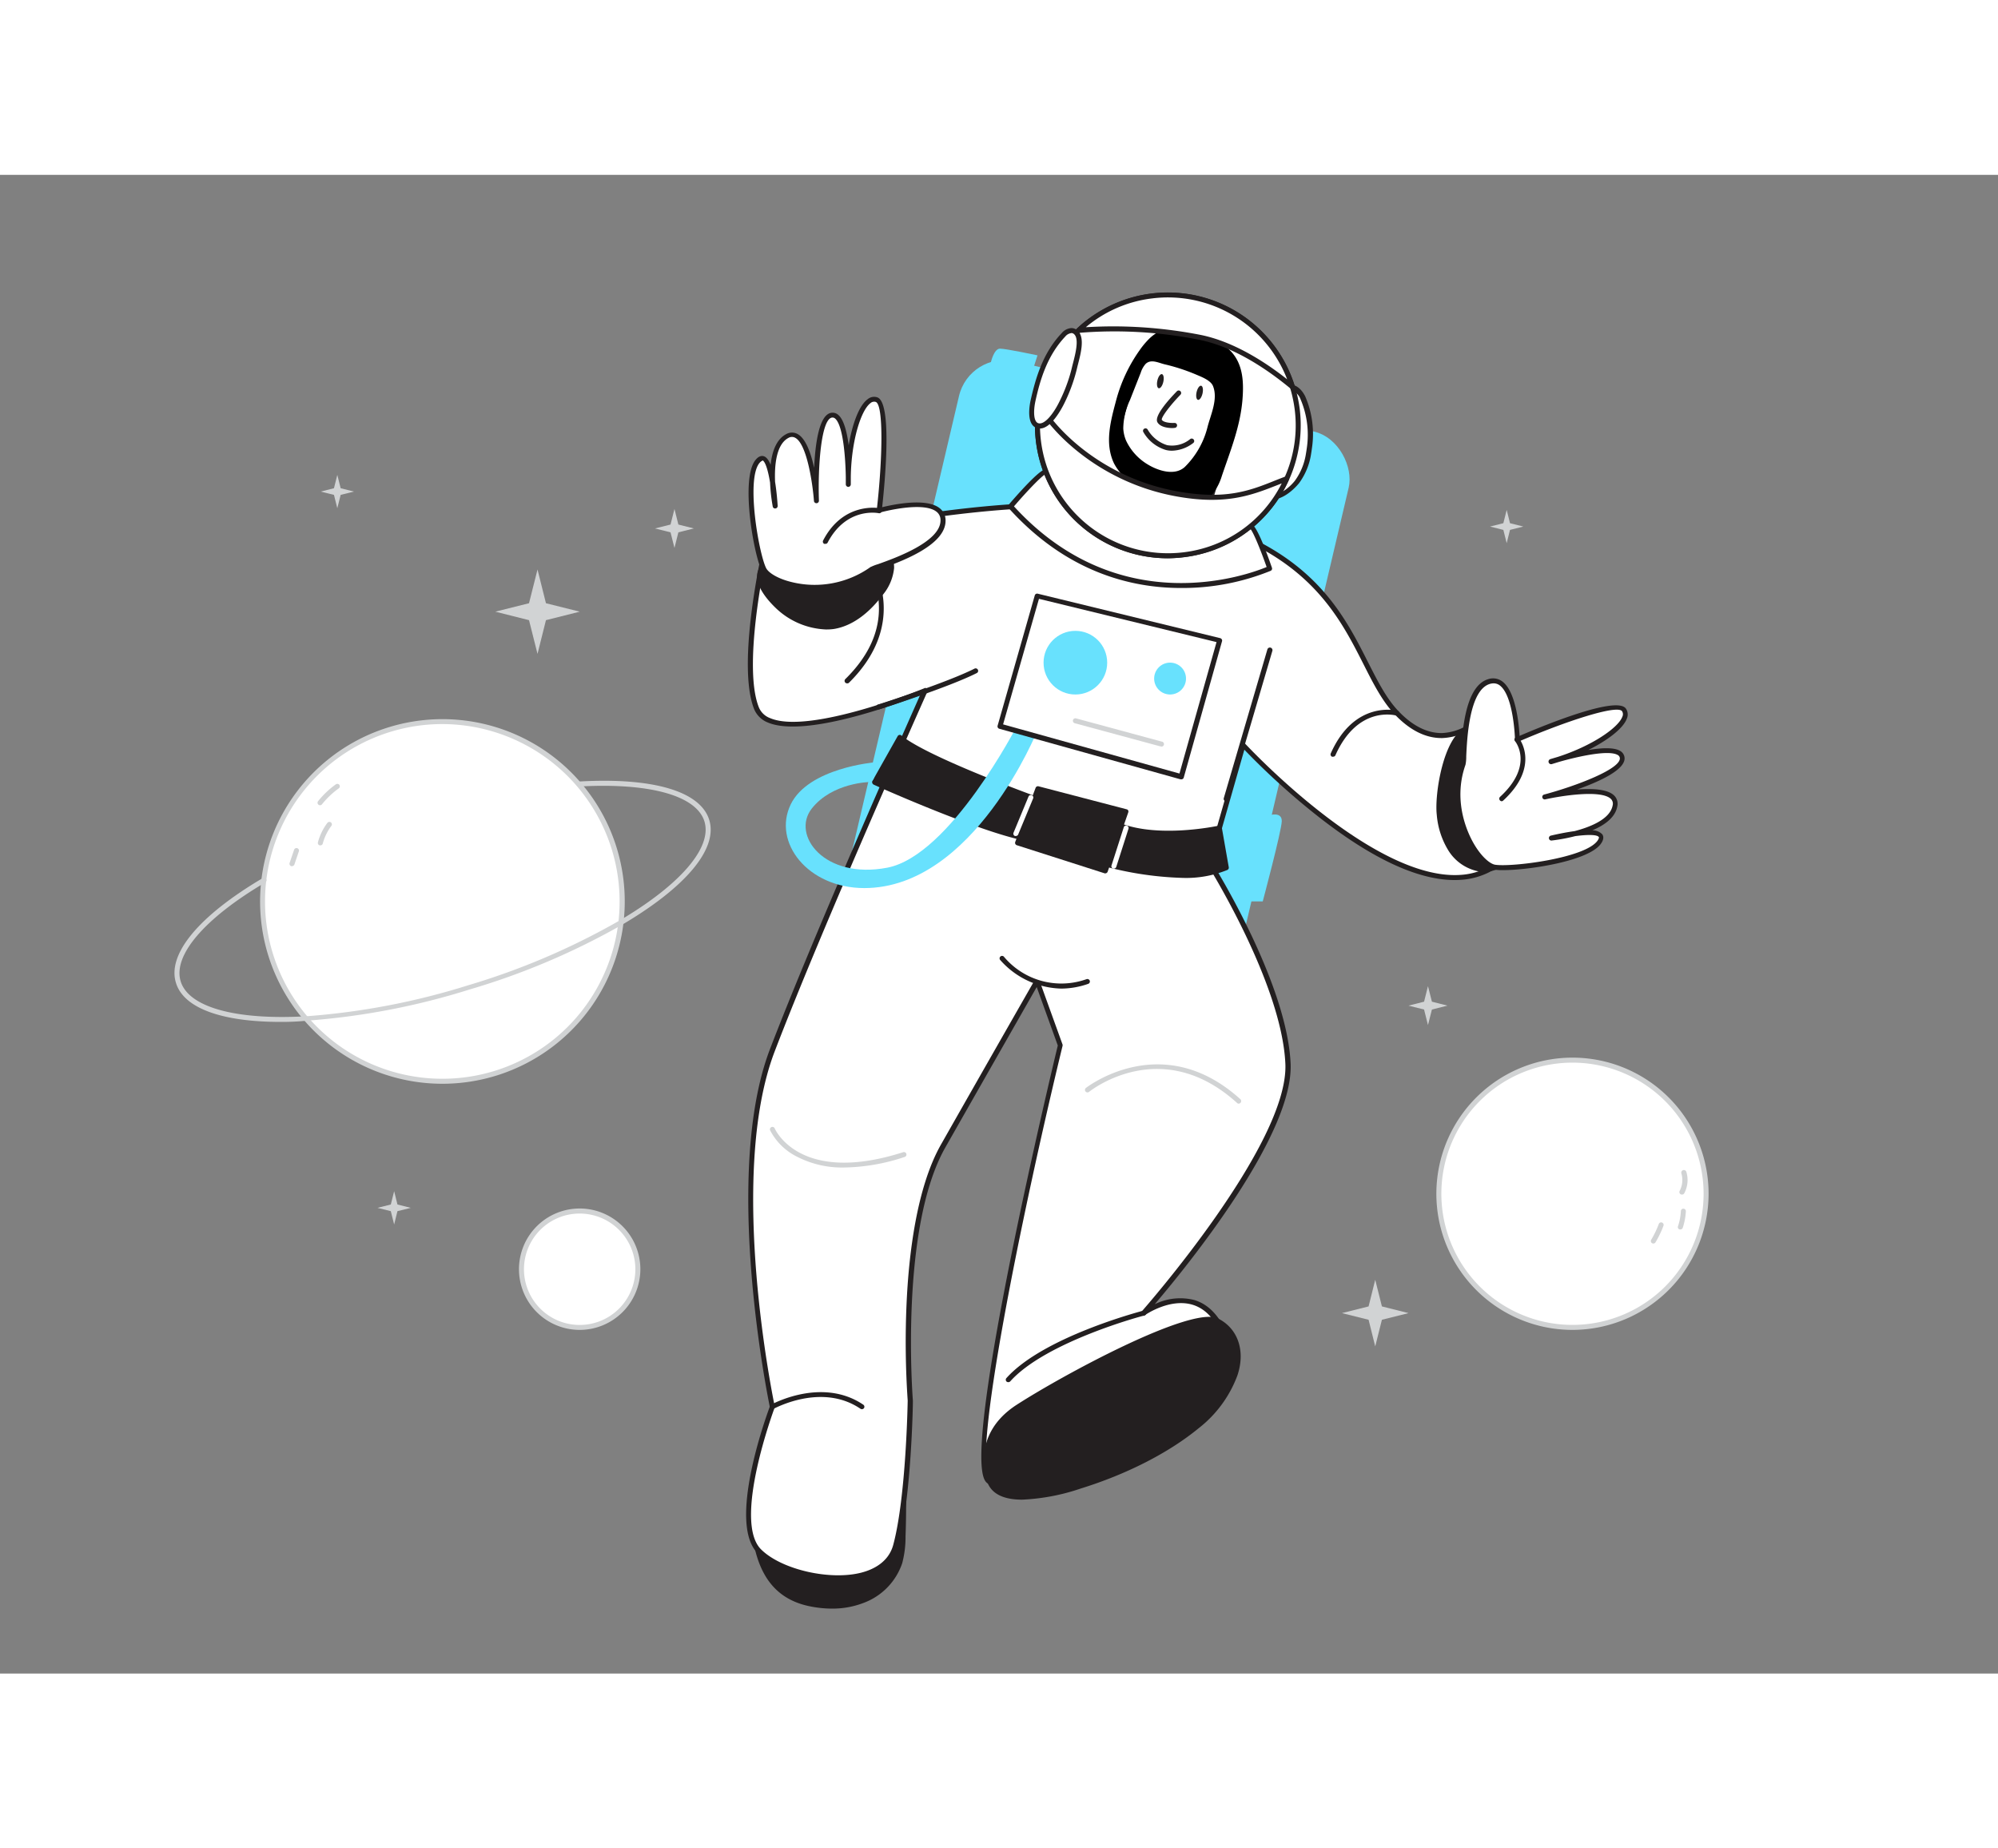 <svg xmlns="http://www.w3.org/2000/svg" viewBox="0 0 400 300" class="styles_logo__3Jd-a" width="200" height="185"><rect x="0" y="0" width="400" height="300" fill="#808080" stroke="none"/><g id="_53_astronaut__wU6w0TJ3" data-name="#53_astronaut"><path d="M151.81,258.51a2.08,2.08,0,0,0-.13.3c-1.25,3.05-1.26,6.86-1,10.09.66,7.83,2.6,15.27,11.25,17.14a18.84,18.84,0,0,0,10.83-.61,12.43,12.43,0,0,0,7.41-7.62,19.77,19.77,0,0,0,.65-5.27q.19-6.56,0-13.11a10.4,10.4,0,0,0-.6-3.76,7.08,7.08,0,0,0-5.14-3.83,17.42,17.42,0,0,0-6.63.19,72.54,72.54,0,0,0-11.05,2.84C155.12,255.65,152.86,256.33,151.81,258.51Z" fill="#231f20"/><path d="M166.58,287a22.38,22.38,0,0,1-4.73-.52c-9.12-2-11-10-11.65-17.58-.37-4.36,0-7.73,1-10.32,0-.11.09-.22.14-.33h0c1.09-2.25,3.35-3,5.54-3.77l.33-.12a73.47,73.47,0,0,1,11.12-2.86,18.18,18.18,0,0,1,6.82-.19,7.51,7.51,0,0,1,5.5,4.13,11,11,0,0,1,.64,3.93c.15,4.37.16,8.79,0,13.15a20.49,20.49,0,0,1-.67,5.4,12.88,12.88,0,0,1-7.71,7.93A17.27,17.27,0,0,1,166.58,287Zm-14.32-28.32-.12.28c-1,2.43-1.3,5.66-.95,9.86.65,7.59,2.41,14.87,10.87,16.69a18.26,18.26,0,0,0,10.53-.58,11.9,11.9,0,0,0,7.13-7.3,19.16,19.16,0,0,0,.62-5.14c.13-4.34.12-8.74,0-13.08a9.62,9.62,0,0,0-.56-3.58,6.61,6.61,0,0,0-4.79-3.55,17.47,17.47,0,0,0-6.44.2,73,73,0,0,0-11,2.82l-.33.12c-2.08.71-4.05,1.38-5,3.26Z" fill="#231f20"/><rect x="180.14" y="42.86" width="80.14" height="112.88" rx="9.34" transform="translate(28.58 -47.77) rotate(13.23)" fill="#68e1fd"/><path d="M153.13,74.87s-5.26,23.08-1.69,31.91,33.78-3.57,33.78-3.57-20.83,46.55-30.59,72.08,0,71.33,0,71.33-8.64,22.9-2.63,28.9,24.68,8.64,27.31-1.12,2.91-29,2.91-29-2.82-34.44,6.57-51,18.82-33,18.82-33l4.64,12.85s-20.46,84.38-14.07,87.38,52.18-15,47.3-28.53S229,227.85,229,227.85s29.63-33.42,28.89-49.93-15.75-40.17-15.75-40.17l6.76-23.65s38.66,42,54.43,20.27l-7.13-25.53s-7.51,8.26-16.52-1.13S271,77.31,238,68.67,153.13,74.87,153.13,74.87Z" fill="#fff"/><path d="M167.72,281.38c-6,0-12.72-2.15-16.07-5.5-6-6,1.68-27.21,2.46-29.3-.59-2.86-9.38-46.81,0-71.47,8.82-23.05,26.88-63.73,30.11-71-4.81,1.88-23.13,8.62-30.49,5.52A4.92,4.92,0,0,1,151,107c-3.58-8.86,1.45-31.26,1.67-32.2a.49.49,0,0,1,.35-.37c.52-.15,52.32-14.77,85.1-6.2,24.07,6.29,30.54,19,35.74,29.29,2,3.93,3.71,7.33,6.17,9.89,2.8,2.91,5.71,4.36,8.67,4.33a10.81,10.81,0,0,0,7.12-3.19.46.46,0,0,1,.48-.15.49.49,0,0,1,.37.35l7.13,25.52a.5.5,0,0,1-.08.43,14.68,14.68,0,0,1-11.45,6.43c-7.59.44-17.28-3.91-28.77-13a145.36,145.36,0,0,1-14.38-13.06l-6.45,22.6c1.42,2.29,15,24.55,15.71,40.22.64,14.32-20.69,40.54-27.2,48.18a11.54,11.54,0,0,1,8-.82c3,.94,5.31,3.53,6.81,7.68,1.25,3.48-.47,7.4-5.13,11.64-11.71,10.67-38,19.82-42.86,17.51-1.18-.55-4.34-2,4.37-45.36,4.09-20.31,8.94-40.53,9.4-42.44l-4.22-11.7c-2.12,3.71-10.22,17.91-18.29,32.1-9.2,16.2-6.53,50.32-6.5,50.67s-.31,19.47-2.93,29.18c-.83,3.08-3.25,5.24-7,6.24A19.6,19.6,0,0,1,167.72,281.38Zm17.5-178.67a.48.48,0,0,1,.36.15.51.51,0,0,1,.1.55c-.21.47-20.94,46.83-30.59,72.06s-.07,70.59,0,71a.44.44,0,0,1,0,.28c-.08.23-8.45,22.67-2.74,28.38,4.07,4.07,13.89,6.32,20.2,4.64,2.35-.63,5.35-2.1,6.28-5.54,2.58-9.59,2.89-28.7,2.89-28.89a173.63,173.63,0,0,1-.23-19.3c.43-9.79,2-23.27,6.87-31.89,9.38-16.52,18.81-33,18.81-33a.51.51,0,0,1,.48-.25.53.53,0,0,1,.43.33l4.64,12.85a.57.57,0,0,1,0,.29c-7.88,32.47-18.73,84.75-14.35,86.81,4.12,1.94,29.86-6.51,41.76-17.34,4.33-4,6-7.5,4.86-10.57-1.39-3.84-3.46-6.22-6.16-7.07-4.58-1.44-9.55,2-9.6,2.05a.49.49,0,0,1-.66-.73c.29-.34,29.48-33.45,28.76-49.58S241.83,138.25,241.68,138a.47.47,0,0,1-.06-.4L248.38,114a.51.51,0,0,1,.36-.35.5.5,0,0,1,.48.15c.25.27,25.39,27.36,43,26.34a13.69,13.69,0,0,0,10.57-5.83l-6.85-24.5a11.44,11.44,0,0,1-7.21,2.93h-.14c-3.2,0-6.31-1.56-9.27-4.64-2.56-2.66-4.4-6.29-6.34-10.13-5.11-10.07-11.46-22.6-35.1-28.78-31.27-8.17-80.11,5-84.29,6.11-.59,2.69-4.91,23.28-1.65,31.33a3.89,3.89,0,0,0,2.27,2.13c7.94,3.35,30.64-5.88,30.86-6A.46.46,0,0,1,185.22,102.71Z" fill="#231f20"/><path d="M288.13,128a15.84,15.84,0,0,0,2.29,7,8.65,8.65,0,0,0,6,4,6,6,0,0,0,6.14-3.23,8.71,8.71,0,0,0,.61-2.85A35.51,35.51,0,0,0,301.29,118a14.65,14.65,0,0,0-2.7-5C290.88,104.41,287.55,122.93,288.13,128Z" fill="#231f20"/><path d="M297.14,139.49a6.51,6.51,0,0,1-.77,0,9.19,9.19,0,0,1-6.37-4.19,16.12,16.12,0,0,1-2.36-7.22c-.47-4.08,1.32-15.47,5.74-17.45,1.75-.78,3.62-.07,5.58,2.13a15.34,15.34,0,0,1,2.8,5.14,36.13,36.13,0,0,1,1.91,15,9.61,9.61,0,0,1-.65,3A6.43,6.43,0,0,1,297.14,139.49Zm-2.38-28.2a2.35,2.35,0,0,0-1,.21c-3.8,1.7-5.61,12.54-5.17,16.43h0a15.25,15.25,0,0,0,2.21,6.78,8.21,8.21,0,0,0,5.65,3.75,5.48,5.48,0,0,0,5.63-3,8.29,8.29,0,0,0,.57-2.68,35.19,35.19,0,0,0-1.86-14.64,14.25,14.25,0,0,0-2.6-4.81C297,112,295.82,111.29,294.76,111.29Z" fill="#231f20"/><path d="M166.87,90.35c3.85-.62,7-3.39,9.39-6.5a9.54,9.54,0,0,0,2.28-5.22,5.72,5.72,0,0,0-4.08-5.52,11.16,11.16,0,0,0-5.16.25c-4.86,1-10.07,1.4-14.6,3.55-4.82,2.28-2,6.53,1,9.44C158.51,89,162.93,91,166.87,90.35Z" fill="#231f20"/><path d="M165.34,91a15.36,15.36,0,0,1-10-4.26c-1.92-1.84-4.12-4.55-3.72-7a4.44,4.44,0,0,1,2.84-3.21,40.93,40.93,0,0,1,10.77-2.87c1.3-.22,2.65-.45,3.94-.72a11.62,11.62,0,0,1,5.39-.24,6.16,6.16,0,0,1,4.44,6,9.92,9.92,0,0,1-2.38,5.51c-2,2.66-5.34,6-9.7,6.7h0A10.81,10.81,0,0,1,165.34,91Zm1.53-.62h0Zm5.85-17a16.4,16.4,0,0,0-3.32.46c-1.31.27-2.66.5-4,.73-3.56.61-7.25,1.23-10.51,2.77a3.57,3.57,0,0,0-2.28,2.48c-.35,2.17,2,4.79,3.43,6.16,2.49,2.39,6.78,4.51,10.73,3.87h0c4-.65,7.16-3.79,9.07-6.31A9.16,9.16,0,0,0,178,78.61a5.21,5.21,0,0,0-3.71-5A6.29,6.29,0,0,0,172.72,73.39Z" fill="#231f20"/><path d="M174.52,79c.68-.5,14.27-4.13,14.27-9.77S176,67.17,176,67.17,178.47,46,175.46,45s-5.82,8.07-5.63,17c0,0,.19-14.49-3.38-13.86s-3,17.14-3,17.14-1.13-15.39-5.82-13-2.44,14.08-2.44,14.08-.75-12.58-3.57-9S151.44,76,152.94,79,165.89,85.38,174.52,79Z" fill="#fff"/><path d="M163.19,83.11a21,21,0,0,1-4.83-.55c-2.94-.7-5.19-2-5.87-3.34-1.58-3.16-4.28-18.29-1.26-22.12.68-.86,1.3-.9,1.69-.77.55.17,1,.82,1.36,1.71.28-2.62,1.13-5.1,3.12-6.14a2.32,2.32,0,0,1,2.31,0c1.61.9,2.64,3.83,3.28,6.74.23-4.89,1-10.55,3.38-11a1.7,1.7,0,0,1,1.46.42c1.11.94,1.73,3.44,2.08,6.08.74-4.39,2.12-8,3.76-9.2a2,2,0,0,1,1.94-.41c3,.94,1.63,16.2,1,22,2.19-.54,8.75-1.91,11.45.15a3.07,3.07,0,0,1,1.24,2.57c0,5-9.24,8.28-13.18,9.68-.58.21-1.17.42-1.3.49A19.34,19.34,0,0,1,163.19,83.11ZM152.58,57.27c-.13,0-.34.17-.57.45-2.68,3.4-.06,18.18,1.37,21,.45.89,2.23,2.11,5.21,2.82a19.29,19.29,0,0,0,15.64-3h0a9,9,0,0,1,1.55-.61c3.42-1.22,12.51-4.46,12.51-8.75a2.08,2.08,0,0,0-.84-1.78c-2.81-2.13-11.21.17-11.29.2a.5.5,0,0,1-.63-.54c1.15-10,1.4-21.11-.22-21.61a1.11,1.11,0,0,0-1.05.25c-1.9,1.43-3.82,7.54-3.93,14.71,0,.77,0,1.33,0,1.55a.51.51,0,0,1-.5.5h0a.51.51,0,0,1-.5-.49q0-.74,0-1.47c-.06-3.73-.51-10.32-2.14-11.72a.78.78,0,0,0-.65-.19c-2.17.38-2.82,10-2.59,16.64a.5.5,0,0,1-1,0c-.22-3-1.33-11.25-3.72-12.58a1.35,1.35,0,0,0-1.37,0c-2.45,1.28-2.83,5.43-2.69,8.81.31,1.91.46,3.84.52,4.8a.5.5,0,0,1-.44.52.48.48,0,0,1-.55-.4,35.55,35.55,0,0,1-.53-4.77c-.39-2.39-.95-4.28-1.54-4.46Z" fill="#231f20"/><path d="M292.87,117.93c.29-.79-.2-14.85,5.19-16.49s5.69,11.61,5.69,11.61,19.58-8.52,21.35-5.92-6,7.92-14.61,10.34c0,0,13.81-4.4,14.25-.81s-15.53,7.87-15.53,7.87,15.05-3.41,14.08,1.79-12.75,6.44-12.75,6.44,12.25-2.95,9.66.79-17.73,5.59-21,5S289.28,128.05,292.87,117.93Z" fill="#fff"/><path d="M300.85,139.18a11.59,11.59,0,0,1-1.77-.11c-1.5-.26-3.38-2-4.91-4.64-1.12-1.91-4.56-8.76-1.77-16.66,0-.14.06-.77.09-1.38.19-4.18.65-14,5.42-15.43a3.08,3.08,0,0,1,2.83.43c2.75,2,3.35,8.67,3.48,10.91,5.32-2.29,19.51-8.06,21.29-5.45a2.07,2.07,0,0,1,.18,2c-.7,1.92-3.73,4.29-7.71,6.28,2.62-.44,5.2-.57,6.42.21a1.73,1.73,0,0,1,.83,1.28c.29,2.39-4.89,4.78-9.5,6.42,3-.23,6.07-.1,7.4,1.18a2.31,2.31,0,0,1,.65,2.21c-.41,2.21-2.53,3.74-5,4.78a2.71,2.71,0,0,1,2,.8c.23.34.38.94-.25,1.84C318.17,137.34,306.13,139.18,300.85,139.18ZM299,101.79a2.55,2.55,0,0,0-.75.12c-4.1,1.25-4.55,10.89-4.71,14.52a7.62,7.62,0,0,1-.15,1.66h0c-2.66,7.5.62,14,1.69,15.83,1.55,2.65,3.24,4,4.22,4.17,3.15.53,18.06-1.27,20.54-4.83.22-.33.32-.6.24-.71-.35-.51-2.31-.5-4.72-.18a35.67,35.67,0,0,1-4.72.88.49.49,0,0,1-.54-.41.5.5,0,0,1,.37-.57c.94-.22,2.82-.64,4.75-.9,3.26-.85,7.13-2.43,7.63-5.14a1.34,1.34,0,0,0-.36-1.32c-2-1.9-10.14-.57-13.12.1a.49.49,0,0,1-.59-.36.49.49,0,0,1,.35-.6c6.46-1.73,15.43-5.15,15.16-7.33a.78.78,0,0,0-.37-.56c-1.82-1.16-8.25.33-11.84,1.36l-1.4.43a.5.5,0,0,1-.29-1l1.48-.44c6.84-2.2,12.12-5.83,12.93-8.06a1.13,1.13,0,0,0-.06-1.08c-.95-1.39-11.51,2.08-20.74,6.09a.5.5,0,0,1-.7-.44c0-.09-.24-8.8-3.1-10.86A2,2,0,0,0,299,101.79Zm-6.07,16.14Zm0,0Z" fill="#231f20"/><path d="M244.09,130.77s-13.84,3.08-21.84-1.38l-2.82,8s17.18,5.35,26,1.27Z" fill="#231f20"/><path d="M236.72,140.73a67.29,67.29,0,0,1-17.44-2.84.51.51,0,0,1-.29-.25.53.53,0,0,1,0-.39l2.82-8a.48.48,0,0,1,.29-.3.51.51,0,0,1,.42,0c7.74,4.31,21.36,1.35,21.49,1.32a.52.52,0,0,1,.39.07.52.52,0,0,1,.21.33L246,138.6a.51.51,0,0,1-.28.54A21.88,21.88,0,0,1,236.72,140.73Zm-16.64-3.64c2.82.81,17,4.6,24.84,1.3l-1.23-7c-2.56.51-13.84,2.44-21.16-1.25Z" fill="#231f20"/><path d="M209.44,125.73s-23.65-8.42-29.28-13.09l-5.07,9s24.63,11,32.1,11.45Z" fill="#231f20"/><path d="M207.19,133.55h0c-7.47-.42-31.27-11-32.28-11.49a.57.57,0,0,1-.27-.3.51.51,0,0,1,0-.4l5.07-9a.51.51,0,0,1,.34-.25.5.5,0,0,1,.41.11c5.51,4.56,28.9,12.92,29.13,13a.48.48,0,0,1,.31.61l-2.25,7.32A.49.49,0,0,1,207.19,133.55Zm-31.4-12.18c3.47,1.53,23.94,10.47,31,11.16l2-6.49c-3.29-1.19-22.61-8.24-28.52-12.65Z" fill="#231f20"/><path d="M154.63,247.12a.52.52,0,0,1-.44-.26.51.51,0,0,1,.19-.68c.1-.05,10.13-5.62,18.45,0a.5.5,0,0,1,.14.69.52.52,0,0,1-.7.13c-7.82-5.31-17.3,0-17.4,0A.51.51,0,0,1,154.63,247.12Z" fill="#231f20"/><path d="M201.83,241.67a.5.5,0,0,1-.33-.13.5.5,0,0,1,0-.7c7.34-8.18,26.56-13.26,27.37-13.48a.51.51,0,0,1,.61.36.5.5,0,0,1-.36.61c-.19,0-19.74,5.22-26.87,13.18A.51.51,0,0,1,201.83,241.67Z" fill="#231f20"/><path d="M198.18,261.63s-3.67-9,5.63-15,34.88-19.75,39.82-17.25c4.16,2.11,5,6.62,3.61,10.83a23.39,23.39,0,0,1-7.58,10.29c-6.65,5.45-15.27,9.45-23.44,12C212.49,263.63,200.47,267.29,198.18,261.63Z" fill="#231f20"/><path d="M204.63,265.19c-3.69,0-6-1.13-6.92-3.37h0c-.15-.39-3.66-9.49,5.83-15.62,9-5.82,35-19.95,40.32-17.27,4,2,5.52,6.52,3.86,11.42A23.94,23.94,0,0,1,240,250.87c-6,4.93-14.39,9.22-23.6,12.08A41.92,41.92,0,0,1,204.63,265.19Zm-6-3.74c1,2.41,4.8,4.47,17.43.55,9.1-2.83,17.36-7.05,23.27-11.9A22.89,22.89,0,0,0,246.77,240c1.5-4.42.18-8.42-3.36-10.22-4.34-2.2-28.27,10.06-39.33,17.22C195.28,252.72,198.49,261.08,198.64,261.45Z" fill="#231f20"/><path d="M202.29,66.37s6.76-7.82,7.15-6.86S249.53,71,250.29,70.37s3.92,8.4,3.92,8.4S225.62,92.21,202.29,66.37Z" fill="#fff"/><path d="M236.42,82.7c-10.12,0-23-3.25-34.5-16a.49.49,0,0,1,0-.65c4.2-4.86,6.73-7.25,7.51-7.11a.61.61,0,0,1,.41.25C212,60.51,247.28,69.9,250.07,69.9h0a.64.64,0,0,1,.45,0c1,.27,2.79,4.9,4.12,8.74a.49.49,0,0,1-.25.62A46.93,46.93,0,0,1,236.42,82.7ZM203,66.36C224.19,89.54,250,80,253.58,78.5c-1.17-3.33-2.66-7-3.26-7.63-.54.06-2.16-.18-8.32-1.68-.31-.07-29.37-7.35-32.72-9.25C208.5,60.3,205.56,63.37,203,66.36Zm6-6.66a.38.38,0,0,0,.24.21A.65.65,0,0,1,209,59.7Z" fill="#231f20"/><path d="M169.58,101.79a.5.5,0,0,1-.35-.85c4.72-4.64,7-9.7,6.71-15a15.26,15.26,0,0,0-1.84-6.65.5.5,0,0,1,.85-.53c.07.11,6.8,11.29-5,22.92A.46.46,0,0,1,169.58,101.79Z" fill="#231f20"/><path d="M176,67.17s-6.86-1.41-10.8,6.19" fill="#fff"/><path d="M165.23,73.86a.68.68,0,0,1-.23,0,.5.5,0,0,1-.21-.67c4.07-7.85,11.26-6.47,11.34-6.46a.5.5,0,0,1-.2,1c-.27-.06-6.54-1.23-10.26,5.93A.49.49,0,0,1,165.23,73.86Z" fill="#231f20"/><path d="M303.75,113.05s4.23,5.11-3.09,11.84" fill="#fff"/><path d="M300.66,125.39a.5.5,0,0,1-.36-.16.5.5,0,0,1,0-.71c6.89-6.33,3.08-11.11,3-11.16a.49.49,0,1,1,.76-.63c.05,0,4.45,5.56-3.13,12.53A.55.55,0,0,1,300.66,125.39Z" fill="#231f20"/><polygon points="225.43 127.49 207.8 122.85 203.72 133.69 221.31 139.32 225.43 127.49" fill="#231f20"/><path d="M221.32,139.82a.45.45,0,0,1-.16,0l-17.59-5.63a.5.5,0,0,1-.32-.65l4.08-10.84a.5.5,0,0,1,.6-.3L225.56,127a.49.49,0,0,1,.31.24.56.56,0,0,1,0,.4l-4.11,11.83A.51.51,0,0,1,221.32,139.82Zm-16.95-6.45L221,138.7l3.78-10.87-16.67-4.39Z" fill="#231f20"/><path d="M200.62,156.84s6.57,8.28,17.08,4.63" fill="#fff"/><path d="M212.45,162.89a16.82,16.82,0,0,1-12.22-5.74.49.49,0,0,1,.08-.7.49.49,0,0,1,.69.08A15,15,0,0,0,217.53,161a.51.51,0,0,1,.64.31.5.5,0,0,1-.31.63A16.52,16.52,0,0,1,212.45,162.89Z" fill="#231f20"/><path d="M169.09,198.7a19.68,19.68,0,0,1-9.49-2.14,12.17,12.17,0,0,1-5.43-5.31.5.5,0,0,1,.92-.39c.2.46,5.23,11.32,25.69,4.79a.5.5,0,1,1,.3.95A39.71,39.71,0,0,1,169.09,198.7Z" fill="#d1d3d4"/><path d="M248,185.92a.46.46,0,0,1-.33-.13c-15-13.61-29.05-2.7-29.64-2.23a.5.5,0,0,1-.63-.78c.16-.12,15.29-11.93,30.94,2.27a.5.5,0,0,1,0,.71A.49.49,0,0,1,248,185.92Z" fill="#d1d3d4"/><path d="M279.64,107.71s-8.1-2.25-12.76,8.26" fill="#fff"/><path d="M266.88,116.47a.52.52,0,0,1-.21,0,.5.5,0,0,1-.25-.66c4.79-10.78,13.27-8.56,13.35-8.54a.51.51,0,0,1,.35.62.5.5,0,0,1-.61.34c-.32-.08-7.75-2-12.18,8A.49.49,0,0,1,266.88,116.47Z" fill="#231f20"/><path d="M176,106.49s13.7-4.35,19.33-7.19" fill="#fff"/><path d="M176,107a.5.5,0,0,1-.15-1c.13,0,13.72-4.36,19.25-7.16a.5.5,0,0,1,.67.22.49.49,0,0,1-.22.67c-5.6,2.83-18.84,7.05-19.4,7.22A.4.4,0,0,1,176,107Z" fill="#231f20"/><line x1="245.48" y1="124.89" x2="254.21" y2="95.14" fill="#fff"/><path d="M245.48,125.39l-.14,0a.5.5,0,0,1-.34-.62L253.73,95a.5.5,0,1,1,1,.28L246,125A.51.51,0,0,1,245.48,125.39Z" fill="#231f20"/><path d="M262.12,54.58q-.08.62-.18,1.2a12.9,12.9,0,0,1-2.28,5.6c-1.16,1.5-3.57,3.48-5.65,3-1.79-.39-2.18-2.55-2.56-4.06a19.49,19.49,0,0,1,3.26-15.76c1.82-2.54,4.51-3.18,6.09,0C262.22,47.36,262.5,51.32,262.12,54.58Z" fill="#fff"/><path d="M254.64,65a3.16,3.16,0,0,1-.74-.08c-2-.42-2.46-2.52-2.84-4.06l-.09-.36A19.88,19.88,0,0,1,254.3,44.3c1.15-1.6,2.58-2.46,4-2.36.85.07,2.05.53,3,2.39a19,19,0,0,1,1.36,10.31h0q-.08.63-.18,1.23a13.27,13.27,0,0,1-2.38,5.81C259.12,62.9,256.91,65,254.64,65Zm3.4-22a4,4,0,0,0-2.92,2,18.89,18.89,0,0,0-3.19,15.35l.1.37c.34,1.42.74,3,2.09,3.32,1.85.4,4.13-1.53,5.14-2.84a12.35,12.35,0,0,0,2.19-5.39q.1-.57.18-1.17h0a18.13,18.13,0,0,0-1.27-9.74,2.86,2.86,0,0,0-2.18-1.84Zm4.08,11.65h0Z" fill="#231f20"/><path d="M257.59,60.85A26.15,26.15,0,1,1,259.7,47,26,26,0,0,1,257.59,60.85Z" fill="#fff"/><path d="M233.78,76.75a26.59,26.59,0,0,1-18.17-46,26.59,26.59,0,0,1,43.6,11.52,28.17,28.17,0,0,1,1,4.64A26.63,26.63,0,0,1,237,76.55,27.52,27.52,0,0,1,233.78,76.75Zm.05-52.19a25.59,25.59,0,0,0-17.54,6.94,25.69,25.69,0,0,0-7.73,14.44,25.59,25.59,0,0,0,48.58,14.71h0a25.43,25.43,0,0,0,2.07-13.6,27.13,27.13,0,0,0-.95-4.47A25.59,25.59,0,0,0,233.83,24.56Z" fill="#231f20"/><path d="M227.14,56.64,223.57,66s1,6.76,7.44,7.09a13,13,0,0,0,10.21-4.43l5.22-17.41s-3.69-3.79.63-13.31c0,0-9.3,1.2-17.83-2.67,0,0-4.37,10.09-5.1,15.09S227.14,56.64,227.14,56.64Z" fill="#fff"/><path d="M231.66,73.61H231c-6.78-.35-7.91-7.46-7.92-7.53a.46.46,0,0,1,0-.26l3.41-8.91c-1.07-.59-3.48-2.4-2.86-6.63.73-5,5-14.8,5.14-15.22a.51.51,0,0,1,.28-.28.51.51,0,0,1,.4,0c8.31,3.77,17.46,2.64,17.55,2.62a.55.55,0,0,1,.49.21.51.51,0,0,1,0,.52c-4.1,9-.76,12.71-.73,12.74a.51.51,0,0,1,.12.51L241.71,68.8a.56.56,0,0,1-.09.17A13.4,13.4,0,0,1,231.66,73.61Zm-7.56-7.56c.17.92,1.41,6.23,6.93,6.52a12.52,12.52,0,0,0,9.72-4.17l5.12-17c-.74-1-3-4.86.38-12.83a37.3,37.3,0,0,1-16.74-2.59c-.87,2.06-4.24,10.23-4.86,14.48-.66,4.49,2.53,5.69,2.66,5.73a.55.55,0,0,1,.3.28.5.5,0,0,1,0,.4Z" fill="#231f20"/><path d="M236,43.66s-4.44,4.56-3.81,5.62,3,.9,3,.9" fill="#fff"/><path d="M234.8,50.69c-.79,0-2.47-.12-3.08-1.16-.71-1.21,2.14-4.41,3.9-6.22a.49.49,0,0,1,.7,0,.5.5,0,0,1,0,.71c-2.1,2.16-3.85,4.51-3.73,5,.34.58,1.84.68,2.53.64a.49.49,0,0,1,.53.46.5.5,0,0,1-.47.53Z" fill="#231f20"/><path d="M234.66,55.22a5,5,0,0,1-1.23-.14,7.74,7.74,0,0,1-4.53-3.6.48.48,0,0,1,.19-.67.49.49,0,0,1,.68.19,6.86,6.86,0,0,0,3.89,3.11,5.73,5.73,0,0,0,4.63-1.23.5.5,0,0,1,.7.12.49.49,0,0,1-.12.69A7.27,7.27,0,0,1,234.66,55.22Z" fill="#231f20"/><ellipse cx="240.15" cy="43.62" rx="1.45" ry="0.61" transform="translate(144.45 268.16) rotate(-77.21)" fill="#231f20"/><ellipse cx="232.3" cy="41.3" rx="1.45" ry="0.61" transform="translate(140.6 258.7) rotate(-77.21)" fill="#231f20"/><path d="M248.75,44.89c.26-3.35.13-6.94-2.3-9.54C243.27,32,236,28.93,231.59,31.62a8.63,8.63,0,0,0-1.44,1.11,16.27,16.27,0,0,0-2,2.38,31.24,31.24,0,0,0-4.73,10.14c-1.06,4-2.31,8.45-.41,12.48a10.44,10.44,0,0,0,6.07,5.1c1.2.45,2.44.52,3.62.91a25.11,25.11,0,0,0,4.9,1.61c2.12.29,3.77.23,5.24-1.56a11.23,11.23,0,0,0,1.78-3.54C246.34,55.17,248.33,50.31,248.75,44.89Zm-23.87,5.9a13.59,13.59,0,0,1,1.33-5.69l2.16-5.48a4.83,4.83,0,0,1,1-1.79c1.07-1,2.52-.22,3.73.08a38.7,38.7,0,0,1,6.2,2c1.07.47,3.11,1.18,3.56,2.41,1,2.57-.44,5.59-1.09,8.07a17,17,0,0,1-4.56,8.07c-2,1.85-5.31.78-7.33-.43a11,11,0,0,1-4.46-4.88A7.39,7.39,0,0,1,224.88,50.79Z"/><path d="M257.59,60.85a26.08,26.08,0,0,1-49.52-15c1.5,3.51,10.81,14.83,27.08,17.93C246.6,66,251.68,63.06,257.59,60.85Z" fill="#fff"/><path d="M233.75,76.75a26.58,26.58,0,0,1-26.17-31,.5.5,0,0,1,.95-.11c1.56,3.64,10.78,14.59,26.72,17.63,9.95,1.89,14.86,0,20.07-2.1.7-.28,1.39-.55,2.1-.81a.47.47,0,0,1,.53.12.49.49,0,0,1,.09.55,26.37,26.37,0,0,1-21,15.49A27.89,27.89,0,0,1,233.75,76.75Zm-25.4-29.31a25.19,25.19,0,0,0,.05,5.82,25.63,25.63,0,0,0,28.51,22.3,25.35,25.35,0,0,0,19.69-13.8l-.91.36c-5.11,2-10.4,4.11-20.63,2.16C220.4,61.48,211.24,52.06,208.35,47.44Z" fill="#231f20"/><path d="M258.73,42.43c-4.73-3.92-11.55-8.55-18.65-9.92A87.42,87.42,0,0,0,216,31.13a26.09,26.09,0,0,1,42.78,11.3Z" fill="#fff"/><path d="M258.73,42.93a.56.56,0,0,1-.32-.11C253.92,39.09,247.08,34.37,240,33a86.54,86.54,0,0,0-24-1.37.51.51,0,0,1-.5-.29.5.5,0,0,1,.11-.57,26.59,26.59,0,0,1,43.6,11.52.51.51,0,0,1-.2.56A.57.57,0,0,1,258.73,42.93ZM223,30.33A91.64,91.64,0,0,1,240.17,32c6.62,1.28,13,5.36,17.52,8.93a25.57,25.57,0,0,0-27-16.2,25.3,25.3,0,0,0-13.31,5.77C219.22,30.39,221.08,30.33,223,30.33Z" fill="#231f20"/><path d="M214.28,41.5c.35-1,.65-2.08.9-3.14.36-1.56,1.55-5.23.37-6.63-.81-1-1.86-.53-2.63.28-3.5,3.69-5.07,8.38-6.11,13.26-.26,1.18-.71,4.41.91,4.93,1.95.64,4.11-3.14,4.78-4.45A32.32,32.32,0,0,0,214.28,41.5Z" fill="#fff"/><path d="M208.18,50.78a1.81,1.81,0,0,1-.61-.1c-2.11-.68-1.49-4.39-1.25-5.51,1-4.43,2.43-9.49,6.24-13.5a2.76,2.76,0,0,1,2-1,1.91,1.91,0,0,1,1.39.73c1.18,1.4.42,4.35-.08,6.31-.07.28-.14.53-.19.75a32.19,32.19,0,0,1-.91,3.19A32.69,32.69,0,0,1,212.94,46C212.17,47.49,210.26,50.78,208.18,50.78Zm6.3-19.1a1.85,1.85,0,0,0-1.2.67c-3.64,3.84-5.07,8.74-6,13-.4,1.88-.39,4.05.58,4.36,1.22.4,3-1.83,4.18-4.21a32.09,32.09,0,0,0,1.76-4.18h0a29.67,29.67,0,0,0,.88-3.1c.06-.22.12-.48.2-.77.39-1.54,1.13-4.41.28-5.42a.89.89,0,0,0-.67-.37Z" fill="#231f20"/><path d="M203.72,110.06s-13.45,26.22-26.1,28.63-19.24-6.58-15.11-11.83,11.67-5.32,11.64-5.32.94-.13.94-1.66V117.6s-13.24,1.1-16.79,8.42c-3.68,7.58,3.42,16.74,14.72,16.75,22,0,34.69-31.6,34.69-31.6" fill="#68e1fd"/><polygon points="207.63 84.28 200.2 110.35 236.47 120.47 244.17 93.18 207.63 84.28" fill="#fff"/><path d="M236.47,121h-.13l-36.27-10.12a.47.47,0,0,1-.3-.23.51.51,0,0,1-.05-.38l7.44-26.08a.49.49,0,0,1,.59-.35l36.54,8.9a.53.53,0,0,1,.31.24.46.46,0,0,1,.05.38L237,120.6A.49.49,0,0,1,236.47,121ZM200.82,110l35.31,9.84,7.42-26.31L208,84.87Z" fill="#231f20"/><circle cx="215.29" cy="97.65" r="6.37" fill="#68e1fd"/><circle cx="234.25" cy="100.83" r="3.19" fill="#68e1fd"/><path d="M232.46,114.41l-.14,0-17.16-4.64a.51.51,0,0,1-.35-.62.5.5,0,0,1,.61-.35l17.17,4.65a.5.5,0,0,1-.13,1Z" fill="#d1d3d4"/><path d="M254.21,128.17s2.45-.75,2.4,1.22-3.81,16.05-3.81,16.05H248Z" fill="#68e1fd"/><path d="M198.39,37.47s.6-2.68,1.81-2.68,7.51,1.34,7.51,1.34l-1.16,3.59Z" fill="#68e1fd"/><path d="M223,138.87a.4.4,0,0,1-.15,0,.49.49,0,0,1-.33-.62l2.46-7.66a.49.49,0,0,1,.62-.32.5.5,0,0,1,.32.63l-2.45,7.65A.5.5,0,0,1,223,138.87Z" fill="#fff"/><path d="M203.37,132.34a.46.46,0,0,1-.19,0,.5.5,0,0,1-.27-.65l3-7.24a.51.51,0,0,1,.65-.27.49.49,0,0,1,.27.65l-3,7.24A.5.5,0,0,1,203.37,132.34Z" fill="#fff"/><circle cx="88.58" cy="145.44" r="35.99" fill="#fff"/><path d="M88.6,181.94a36.49,36.49,0,0,1-10.66-71.4,36.5,36.5,0,0,1,45.55,24.26h0A36.5,36.5,0,0,1,88.6,181.94Zm0-72a35.5,35.5,0,1,0,10.3,69.46,35.48,35.48,0,0,0,23.6-44.3h0a35.56,35.56,0,0,0-33.9-25.16Z" fill="#d1d3d4"/><path d="M56.22,169.56c-11.92,0-19.48-2.78-21-7.84-1.76-5.75,4.58-13.38,17.38-20.95a.5.5,0,0,1,.51.87c-12.19,7.2-18.52,14.6-16.94,19.79s11,7.8,25.1,7a142.88,142.88,0,0,0,32.45-6.2,142.8,142.8,0,0,0,30.38-13c12.18-7.2,18.51-14.6,16.93-19.79s-11-7.8-25.1-7a.48.48,0,0,1-.52-.47.5.5,0,0,1,.47-.53c14.84-.86,24.35,1.94,26.11,7.69s-4.59,13.38-17.38,20.94a143.33,143.33,0,0,1-30.6,13,143.74,143.74,0,0,1-32.68,6.25C59.54,169.51,57.84,169.56,56.22,169.56Z" fill="#d1d3d4"/><path d="M64.07,126.19a.51.51,0,0,1-.31-.11.5.5,0,0,1-.08-.7A17.76,17.76,0,0,1,67.24,122a.51.51,0,0,1,.7.11.5.5,0,0,1-.12.7A17.14,17.14,0,0,0,64.46,126,.49.49,0,0,1,64.07,126.19Z" fill="#d1d3d4"/><path d="M64.13,134.22l-.12,0a.5.5,0,0,1-.36-.61,11.26,11.26,0,0,1,1.89-3.89.52.52,0,0,1,.71-.1.5.5,0,0,1,.09.7,10.22,10.22,0,0,0-1.72,3.54A.5.5,0,0,1,64.13,134.22Z" fill="#d1d3d4"/><path d="M58.45,138.38a.44.44,0,0,1-.16,0,.51.51,0,0,1-.31-.64l.9-2.64a.5.5,0,0,1,.95.33l-.9,2.64A.52.52,0,0,1,58.45,138.38Z" fill="#d1d3d4"/><circle cx="314.82" cy="203.96" r="26.75" fill="#fff"/><path d="M314.82,231.21A27.25,27.25,0,1,1,342.06,204,27.28,27.28,0,0,1,314.82,231.21Zm0-53.5A26.25,26.25,0,1,0,341.06,204,26.28,26.28,0,0,0,314.82,177.71Z" fill="#d1d3d4"/><path d="M336.71,204.12a.53.53,0,0,1-.24-.06.5.5,0,0,1-.2-.68,4.68,4.68,0,0,0,.34-3.5.5.5,0,1,1,1-.3,5.64,5.64,0,0,1-.42,4.28A.51.51,0,0,1,336.71,204.12Z" fill="#d1d3d4"/><path d="M336.4,211.1l-.16,0a.49.49,0,0,1-.31-.63,11.28,11.28,0,0,0,.58-3.05.49.49,0,0,1,.53-.47.49.49,0,0,1,.47.52,12.5,12.5,0,0,1-.63,3.32A.5.5,0,0,1,336.4,211.1Z" fill="#d1d3d4"/><path d="M331,213.92a.48.48,0,0,1-.26-.07.5.5,0,0,1-.17-.68,19.54,19.54,0,0,0,1.52-3.16.49.49,0,0,1,.64-.29.5.5,0,0,1,.3.64,20.29,20.29,0,0,1-1.6,3.32A.49.49,0,0,1,331,213.92Z" fill="#d1d3d4"/><polygon points="107.61 79 109.3 85.75 116.06 87.44 109.3 89.14 107.61 95.89 105.91 89.14 99.16 87.44 105.91 85.75 107.61 79" fill="#d1d3d4"/><polygon points="275.32 221.18 276.66 226.51 281.99 227.85 276.66 229.18 275.32 234.51 273.99 229.18 268.66 227.85 273.99 226.51 275.32 221.18" fill="#d1d3d4"/><polygon points="301.64 67.07 302.3 69.73 304.97 70.4 302.3 71.07 301.64 73.73 300.97 71.07 298.3 70.4 300.97 69.73 301.64 67.07" fill="#d1d3d4"/><polygon points="78.91 203.44 79.57 206.11 82.24 206.78 79.57 207.44 78.91 210.11 78.24 207.44 75.57 206.78 78.24 206.11 78.91 203.44" fill="#d1d3d4"/><polygon points="67.53 60.06 68.2 62.73 70.86 63.4 68.2 64.06 67.53 66.73 66.86 64.06 64.2 63.4 66.86 62.73 67.53 60.06" fill="#d1d3d4"/><polygon points="135.03 66.88 135.81 70 138.92 70.78 135.81 71.56 135.03 74.68 134.24 71.56 131.13 70.78 134.24 70 135.03 66.88" fill="#d1d3d4"/><polygon points="285.88 162.4 286.67 165.51 289.78 166.3 286.67 167.08 285.88 170.19 285.1 167.08 281.99 166.3 285.1 165.51 285.88 162.4" fill="#d1d3d4"/><circle cx="116.06" cy="219.06" r="11.65" fill="#fff"/><path d="M116.06,231.21a12.15,12.15,0,1,1,12.14-12.15A12.16,12.16,0,0,1,116.06,231.21Zm0-23.29a11.15,11.15,0,1,0,11.14,11.14A11.16,11.16,0,0,0,116.06,207.92Z" fill="#d1d3d4"/></g></svg>
